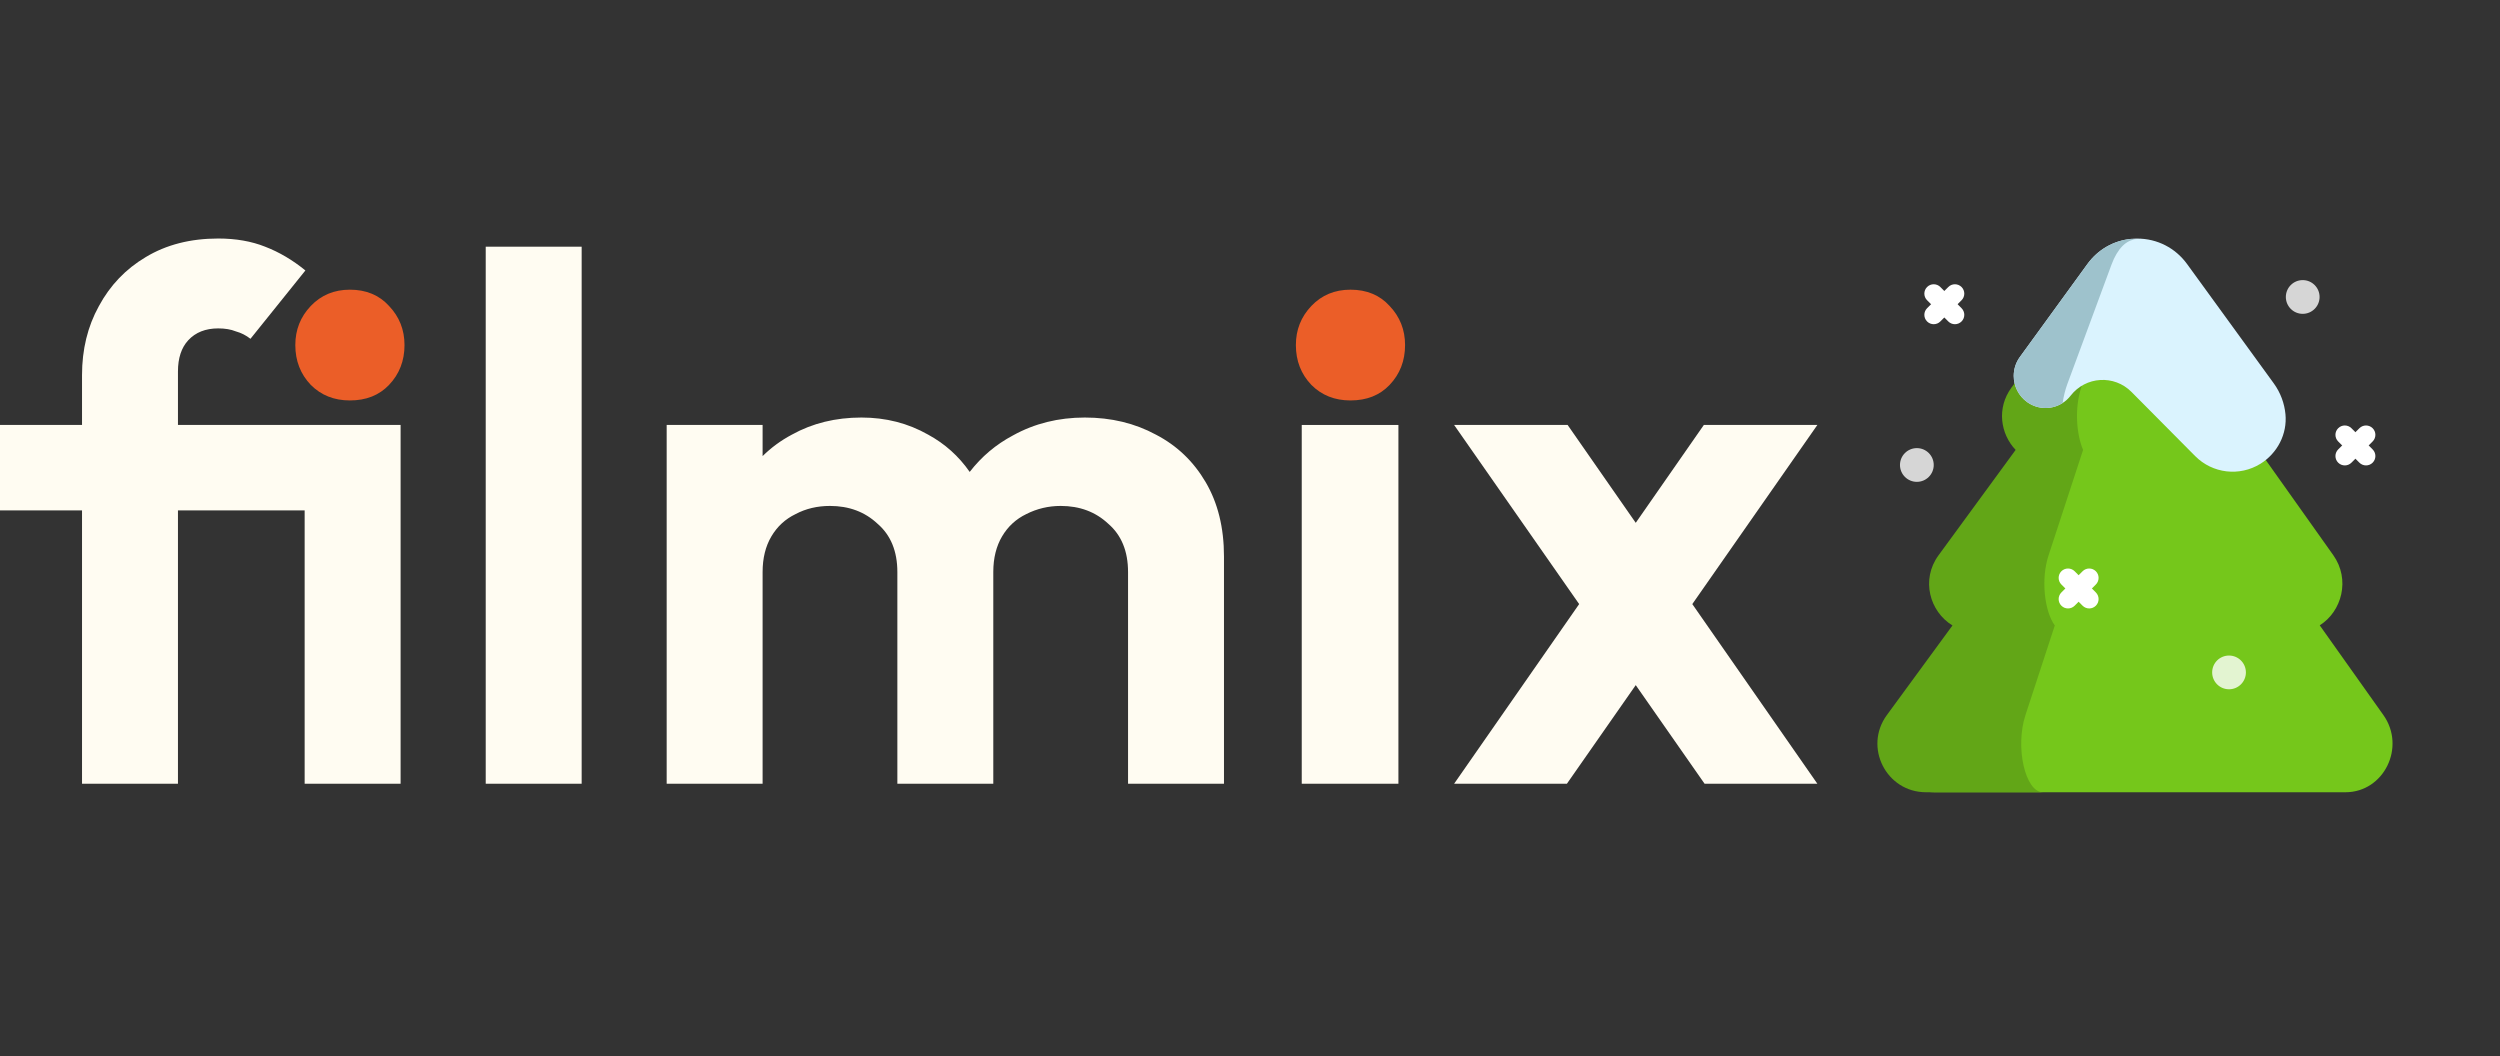 <svg width="142" height="60" viewBox="0 0 142 60" fill="none" xmlns="http://www.w3.org/2000/svg">
<rect x="0" y="0" width="142" height="60" fill="#333333" stroke="none"/>
<path d="M4.659 24.138V21.311C4.659 19.849 4.978 18.541 5.616 17.388C6.253 16.206 7.141 15.278 8.278 14.603C9.443 13.9 10.815 13.548 12.396 13.548C13.394 13.548 14.282 13.703 15.058 14.012C15.863 14.322 16.625 14.772 17.346 15.363L14.226 19.244C13.977 19.047 13.7 18.907 13.394 18.822C13.117 18.71 12.784 18.653 12.396 18.653C11.675 18.653 11.107 18.878 10.691 19.328C10.302 19.75 10.108 20.341 10.108 21.1V24.138H22.754V44.516H17.304V28.99H10.108V44.516H4.659V28.99H6.10352e-05V24.138H4.659Z" fill="#FFFCF2"/>
<path d="M27.589 44.516V14.012H33.038V44.516H27.589Z" fill="#FFFCF2"/>
<path d="M50.97 44.516V32.492C50.97 31.311 50.595 30.396 49.846 29.75C49.126 29.074 48.224 28.737 47.143 28.737C46.422 28.737 45.77 28.892 45.188 29.201C44.605 29.482 44.148 29.904 43.815 30.467C43.482 31.029 43.316 31.704 43.316 32.492L43.316 44.516H37.867V24.138H43.316V25.906C43.803 25.424 44.358 25.017 44.98 24.687C46.144 24.04 47.462 23.716 48.931 23.716C50.318 23.716 51.58 24.04 52.717 24.687C53.67 25.205 54.457 25.911 55.079 26.805C55.751 25.935 56.572 25.243 57.542 24.729C58.762 24.054 60.121 23.716 61.619 23.716C63.116 23.716 64.461 24.04 65.654 24.687C66.846 25.305 67.789 26.205 68.482 27.387C69.175 28.568 69.522 29.974 69.522 31.606V44.516H64.073V32.492C64.073 31.311 63.699 30.396 62.95 29.75C62.229 29.074 61.328 28.737 60.246 28.737C59.552 28.737 58.901 28.892 58.291 29.201C57.709 29.482 57.251 29.904 56.918 30.467C56.587 31.026 56.421 31.697 56.419 32.479V44.516H50.97Z" fill="#FFFCF2"/>
<path d="M73.939 44.516V24.138H79.43V44.516H73.939Z" fill="#FFFCF2"/>
<path d="M92.91 38.915L89 44.516H82.594L89.696 34.312L82.594 24.138H89.041L92.91 29.696L96.778 24.138H103.226L96.123 34.312L103.226 44.516H96.82L92.91 38.915Z" fill="#FFFCF2"/>
<g clip-path="url(#clip0_132_982)">
<path d="M135.376 40.614L131.761 35.519C133.016 34.729 133.511 32.915 132.528 31.53L128.279 25.542C129.117 24.634 129.337 23.166 128.51 22L123.709 15.232C122.641 13.727 120.463 13.727 119.395 15.232L114.593 22C113.766 23.166 113.986 24.634 114.824 25.542L110.576 31.53C109.593 32.915 110.087 34.729 111.342 35.519L107.728 40.614C106.435 42.436 107.696 45 109.885 45H133.219C135.407 45 136.668 42.436 135.376 40.614Z" fill="#75C71B"/>
<path d="M121.424 14.125C121.05 14.125 120.675 14.501 120.429 15.253L118.213 22.016C117.832 23.18 117.933 24.649 118.32 25.555L116.36 31.54C115.906 32.924 116.134 34.736 116.713 35.526L115.046 40.617C114.449 42.438 115.031 45 116.041 45H109.397C107.141 45 105.841 42.438 107.173 40.617L110.9 35.526C109.605 34.736 109.095 32.924 110.109 31.54L114.488 25.555C113.625 24.649 113.398 23.18 114.251 22.016L119.2 15.253C119.751 14.501 120.587 14.125 121.424 14.125Z" fill="#62A617"/>
<path d="M128.397 26.34C127.209 27.079 125.673 26.9 124.685 25.905L121.07 22.263C120.088 21.273 118.468 21.372 117.612 22.474C117.482 22.643 117.328 22.782 117.158 22.89C116.866 23.077 116.528 23.175 116.187 23.175C115.829 23.175 115.468 23.068 115.154 22.847C114.649 22.492 114.379 21.925 114.379 21.35C114.379 20.977 114.493 20.6 114.729 20.276L118.562 15C119.162 14.174 120.054 13.664 121.05 13.569C121.163 13.557 121.279 13.552 121.395 13.552C122.527 13.552 123.56 14.079 124.228 15L129.154 21.78C129.536 22.307 129.755 22.911 129.814 23.524C129.923 24.654 129.355 25.743 128.397 26.34Z" fill="#DAF3FE"/>
<path d="M121.356 13.6C120.788 13.6 120.27 14.12 119.934 15.028L117.427 21.809C117.303 22.143 117.214 22.51 117.158 22.89C116.866 23.077 116.528 23.175 116.187 23.175C115.829 23.175 115.468 23.068 115.154 22.846C114.649 22.491 114.379 21.925 114.379 21.35C114.379 20.976 114.493 20.6 114.729 20.275L118.562 15C119.162 14.174 120.054 13.664 121.05 13.568C121.161 13.588 121.264 13.6 121.356 13.6Z" fill="#9EC2CC"/>
<path opacity="0.8" d="M109.836 26.411C109.836 26.94 109.407 27.369 108.878 27.369C108.348 27.369 107.919 26.94 107.919 26.411C107.919 25.882 108.348 25.453 108.878 25.453C109.407 25.453 109.836 25.882 109.836 26.411Z" fill="white"/>
<path opacity="0.8" d="M127.567 38.193C127.567 38.722 127.138 39.151 126.609 39.151C126.079 39.151 125.651 38.722 125.651 38.193C125.651 37.664 126.079 37.235 126.609 37.235C127.138 37.235 127.567 37.664 127.567 38.193Z" fill="white"/>
<path opacity="0.8" d="M131.752 16.868C131.752 17.397 131.323 17.826 130.794 17.826C130.265 17.826 129.836 17.397 129.836 16.868C129.836 16.339 130.265 15.91 130.794 15.91C131.323 15.91 131.752 16.339 131.752 16.868Z" fill="white"/>
<path d="M109.835 18.415C109.699 18.415 109.563 18.363 109.459 18.259C109.251 18.051 109.251 17.714 109.459 17.506L110.663 16.302C110.871 16.094 111.208 16.094 111.416 16.302C111.624 16.51 111.624 16.847 111.416 17.054L110.211 18.259C110.108 18.363 109.971 18.415 109.835 18.415Z" fill="white"/>
<path d="M111.039 18.415C110.903 18.415 110.767 18.363 110.663 18.259L109.459 17.054C109.251 16.847 109.251 16.51 109.459 16.302C109.667 16.094 110.004 16.094 110.211 16.302L111.416 17.506C111.624 17.714 111.624 18.051 111.416 18.259C111.312 18.363 111.176 18.415 111.039 18.415Z" fill="white"/>
<path d="M117.463 34.56C117.327 34.56 117.191 34.508 117.087 34.404C116.879 34.196 116.879 33.859 117.087 33.651L118.291 32.447C118.499 32.239 118.836 32.239 119.044 32.447C119.252 32.654 119.252 32.992 119.044 33.2L117.84 34.404C117.736 34.508 117.599 34.56 117.463 34.56Z" fill="white"/>
<path d="M118.668 34.56C118.532 34.56 118.395 34.508 118.291 34.404L117.087 33.2C116.879 32.992 116.879 32.654 117.087 32.447C117.295 32.239 117.632 32.239 117.84 32.447L119.044 33.651C119.252 33.859 119.252 34.196 119.044 34.404C118.94 34.508 118.804 34.56 118.668 34.56Z" fill="white"/>
<path d="M133.186 26.436C133.05 26.436 132.913 26.384 132.809 26.28C132.601 26.072 132.601 25.735 132.809 25.527L134.014 24.323C134.222 24.115 134.559 24.115 134.766 24.323C134.974 24.53 134.974 24.867 134.766 25.075L133.562 26.28C133.458 26.384 133.322 26.436 133.186 26.436Z" fill="white"/>
<path d="M134.39 26.436C134.254 26.436 134.118 26.384 134.014 26.28L132.809 25.075C132.601 24.867 132.601 24.53 132.809 24.323C133.017 24.115 133.354 24.115 133.562 24.323L134.766 25.527C134.974 25.735 134.974 26.072 134.766 26.28C134.663 26.384 134.526 26.436 134.39 26.436Z" fill="white"/>
</g>
<path d="M74.487 21.864C75.073 22.451 75.813 22.745 76.707 22.745C77.63 22.745 78.37 22.451 78.929 21.864C79.515 21.249 79.808 20.494 79.808 19.599C79.808 18.733 79.515 17.992 78.929 17.377C78.37 16.762 77.63 16.454 76.707 16.454C75.813 16.454 75.073 16.762 74.487 17.377C73.9 17.992 73.606 18.733 73.606 19.599C73.606 20.494 73.9 21.249 74.487 21.864Z" fill="#EB5E28"/>
<path d="M17.654 21.864C18.241 22.451 18.981 22.745 19.875 22.745C20.797 22.745 21.537 22.451 22.096 21.864C22.683 21.249 22.976 20.494 22.976 19.599C22.976 18.733 22.683 17.992 22.096 17.377C21.537 16.762 20.797 16.454 19.875 16.454C18.981 16.454 18.241 16.762 17.654 17.377C17.068 17.992 16.774 18.733 16.774 19.599C16.774 20.494 17.068 21.249 17.654 21.864Z" fill="#EB5E28"/>
<defs>
<clipPath id="clip0_132_982">
<rect width="30.897" height="32" fill="white" transform="translate(105 13)"/>
</clipPath>
</defs>
</svg>
